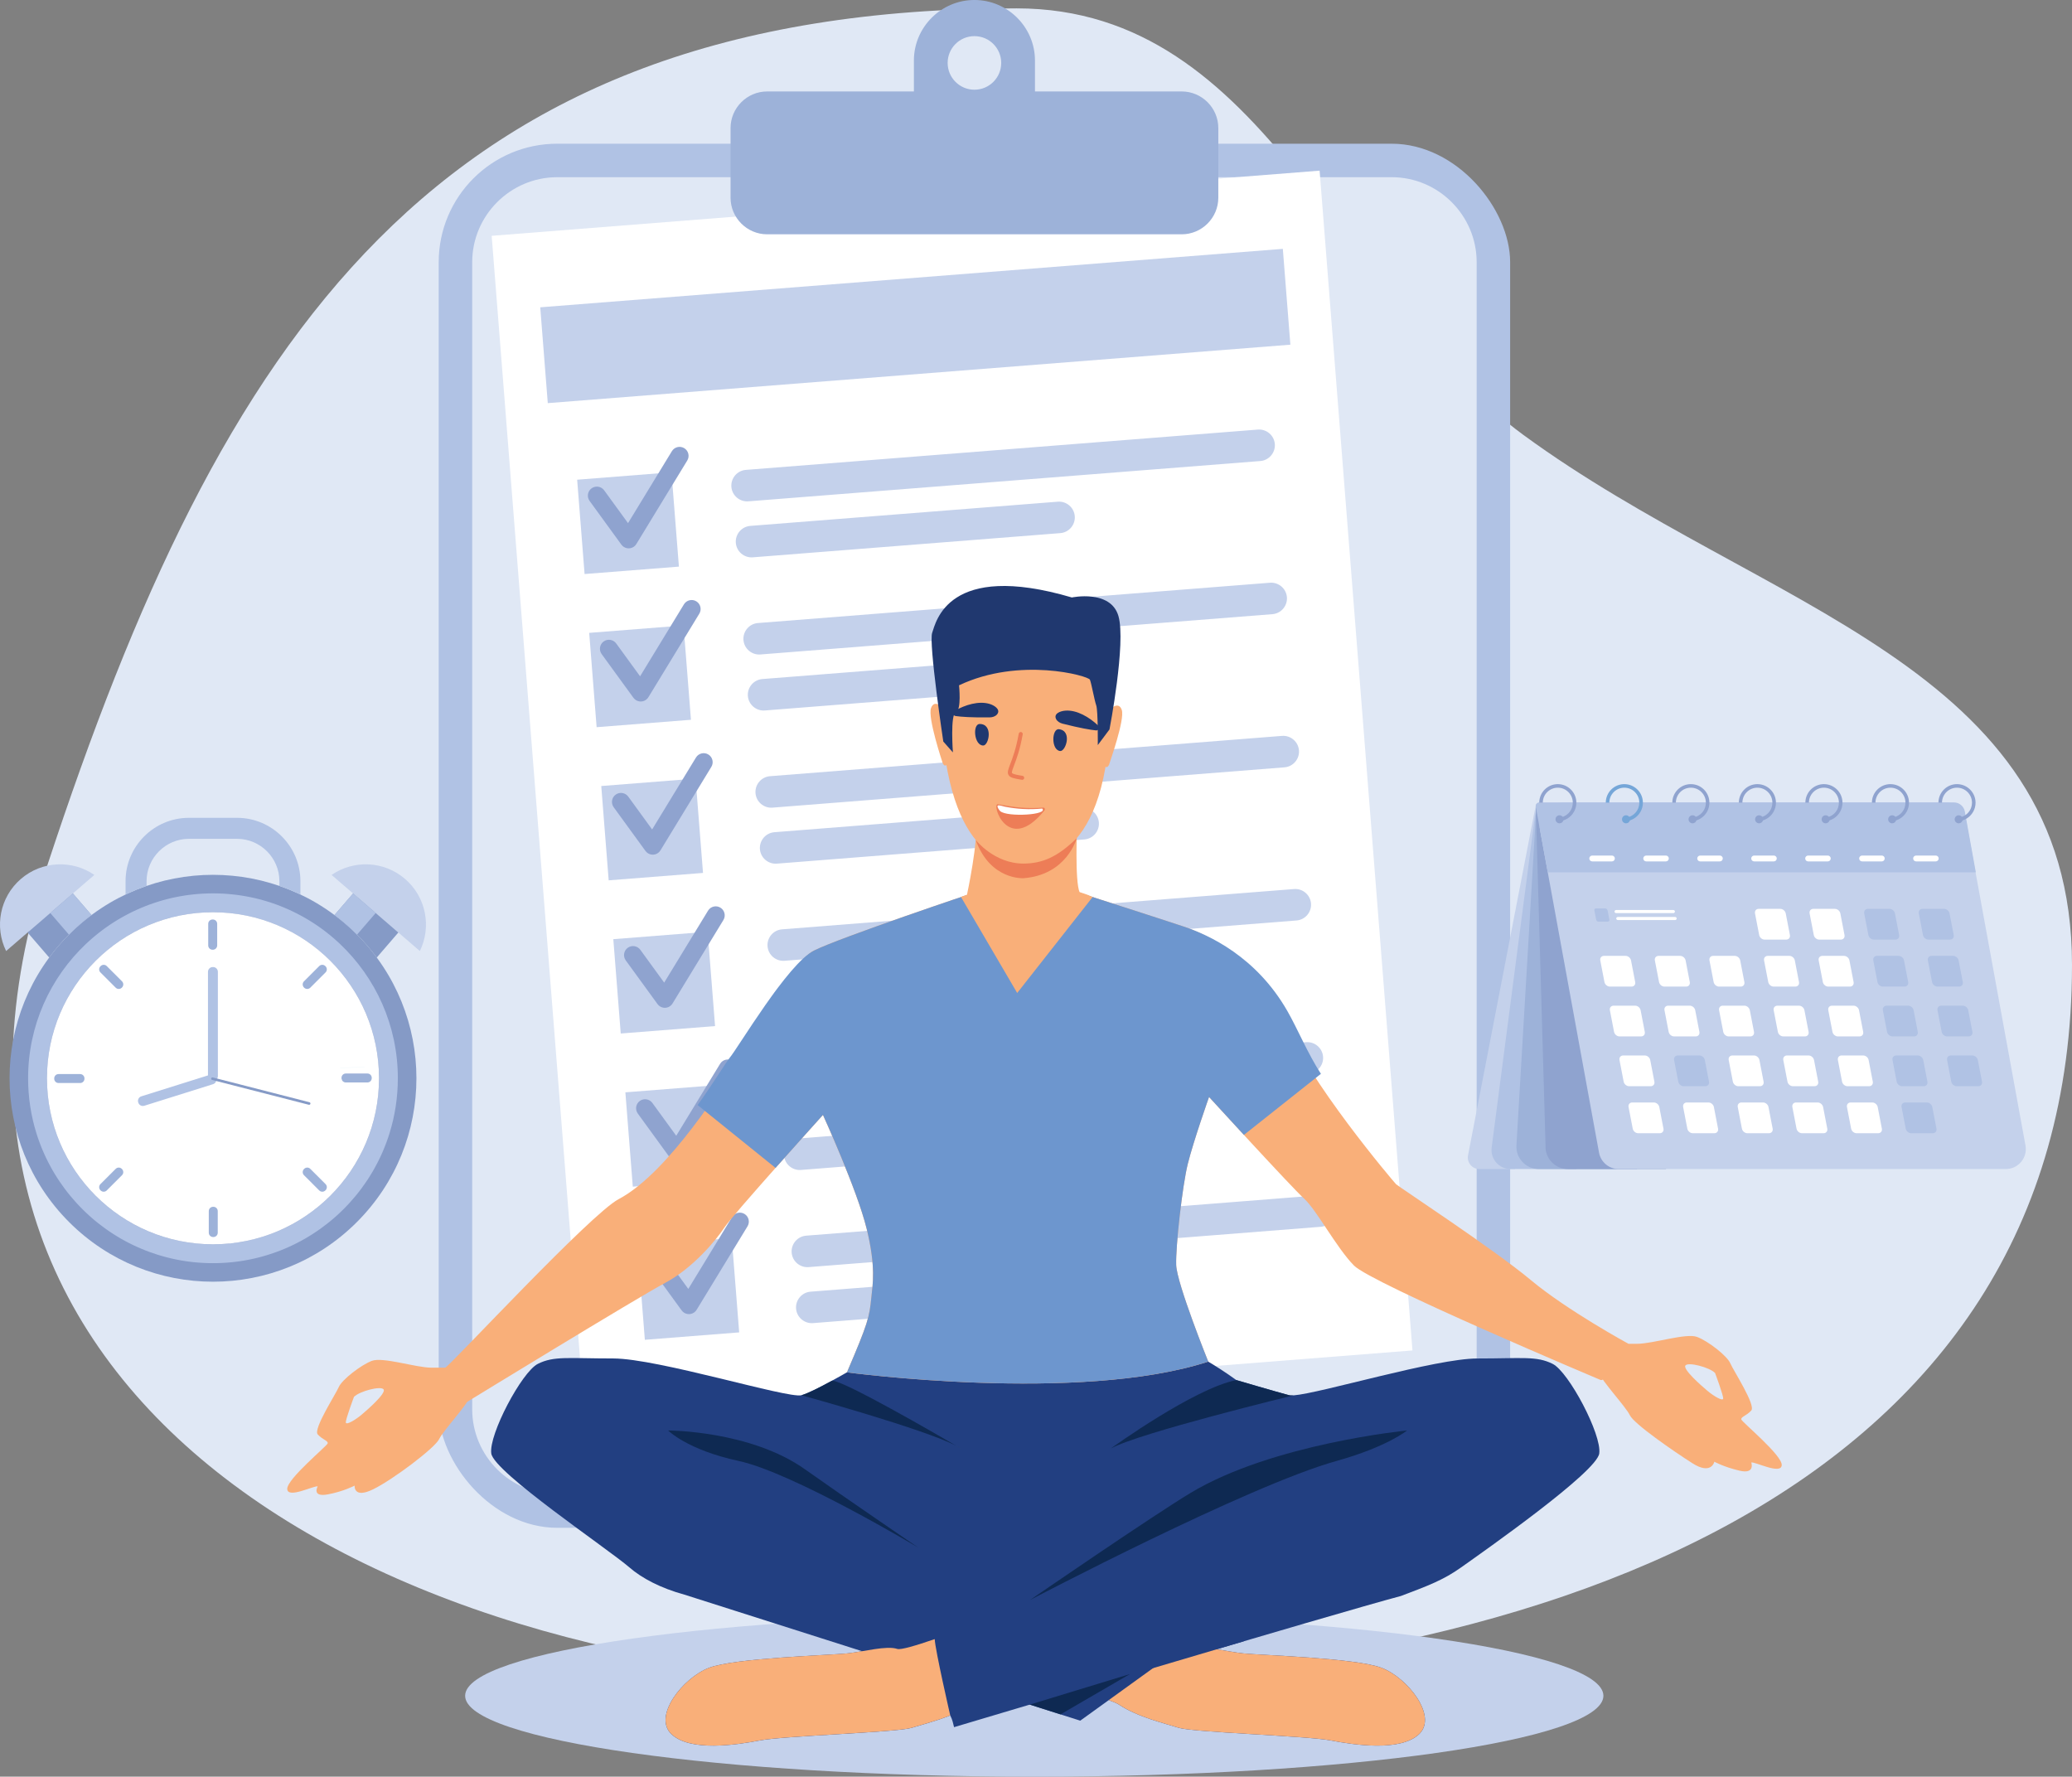 <?xml version="1.0" encoding="UTF-8"?><svg id="a" xmlns="http://www.w3.org/2000/svg" viewBox="0 0 1802.83 1545.84"><rect x="0" y="0" width="1802.83" height="1545.84" fill="#808080" stroke="none"/><path d="M884.54,7.28c218.27,0,283.46,255.94,441.03,371.2,208.56,152.55,477.26,199.2,477.26,461.01,0,459.62-465.39,626.14-972.55,626.14S-109.62,1210.71,41.38,752.31C192.4,293.91,377.38,7.28,884.54,7.28Z" style="fill:#e0e8f5; fill-rule:evenodd;"/><rect x="381.72" y="125.04" width="932.24" height="1204.24" rx="103.07" ry="103.07" style="fill:#b0c2e4;"/><path d="M484.79,154.17h726.11c40.66,0,73.93,33.27,73.93,73.93v998.1c0,40.66-33.27,73.94-73.93,73.94H484.79c-40.66,0-73.93-33.28-73.93-73.94V228.11c0-40.66,33.27-73.93,73.93-73.93Z" style="fill:#e0e8f5; fill-rule:evenodd;"/><rect x="467.09" y="175.23" width="722.6" height="1029.67" transform="translate(-51.59 67.13) rotate(-4.5)" style="fill:#fff;"/><rect x="472.34" y="241.82" width="648.12" height="83.63" transform="translate(-19.8 63.36) rotate(-4.5)" style="fill:#c4d1eb;"/><path d="M502.18,417.38l82.07-6.46,6.46,82.07-82.07,6.45-6.46-82.06h0Zm52.44,666.27l82.07-6.46,6.46,82.07-82.07,6.45-6.46-82.07h0Zm-10.49-133.25l82.07-6.46,6.46,82.07-82.07,6.46-6.46-82.07h0Zm-10.49-133.26l82.07-6.45,6.46,82.07-82.07,6.46-6.46-82.07h0Zm-10.49-133.25l82.07-6.46,6.46,82.07-82.07,6.45-6.46-82.06h0Zm-10.49-133.26l82.07-6.45,6.46,82.07-82.07,6.45-6.46-82.07Z" style="fill:#c4d1eb; fill-rule:evenodd;"/><path d="M648.96,408.83l445.51-35.07c7.52-.59,14.16,5.08,14.75,12.6h0c.58,7.53-5.08,14.17-12.6,14.76l-445.51,35.07c-7.52,.59-14.16-5.08-14.75-12.6h0c-.58-7.53,5.08-14.17,12.6-14.76h0Zm52.45,666.28l445.51-35.07c7.53-.59,14.16,5.08,14.75,12.6h0c.59,7.53-5.08,14.17-12.6,14.76l-445.51,35.07c-7.53,.59-14.16-5.08-14.75-12.6h0c-.59-7.52,5.08-14.16,12.6-14.75h0Zm3.84,48.73c-7.53,.59-13.19,7.23-12.6,14.75h0c.59,7.52,7.23,13.19,14.75,12.6l267.57-21.06c7.53-.58,13.19-7.22,12.61-14.75h0c-.59-7.53-7.24-13.2-14.75-12.6l-267.58,21.06h0Zm-14.32-181.99l445.51-35.07c7.52-.59,14.16,5.08,14.75,12.6h0c.6,7.53-5.07,14.16-12.6,14.75l-445.51,35.07c-7.53,.59-14.16-5.08-14.75-12.6h0c-.59-7.53,5.08-14.16,12.6-14.76h0Zm3.83,48.73c-7.52,.59-13.19,7.23-12.6,14.75h0c.59,7.53,7.23,13.2,14.75,12.6l267.57-21.06c7.53-.6,13.19-7.23,12.6-14.76h0c-.59-7.52-7.23-13.19-14.75-12.6l-267.58,21.06h0Zm-14.32-181.99l445.51-35.07c7.53-.59,14.17,5.08,14.75,12.6h0c.6,7.53-5.08,14.17-12.6,14.75l-445.51,35.07c-7.53,.59-14.17-5.08-14.75-12.6h0c-.6-7.53,5.07-14.16,12.6-14.75h0Zm3.84,48.73c-7.52,.6-13.19,7.24-12.6,14.75h0c.58,7.53,7.23,13.2,14.75,12.6l267.57-21.06c7.52-.6,13.19-7.23,12.6-14.75h0c-.59-7.53-7.23-13.19-14.76-12.6l-267.58,21.06h0Zm-14.32-181.98l445.51-35.07c7.53-.59,14.16,5.08,14.75,12.6h0c.6,7.53-5.08,14.17-12.6,14.76l-445.51,35.07c-7.52,.59-14.16-5.08-14.75-12.6h0c-.59-7.53,5.08-14.16,12.6-14.76h0Zm3.84,48.73c-7.52,.59-13.19,7.23-12.6,14.75h0c.59,7.53,7.23,13.19,14.75,12.6l267.58-21.06c7.52-.59,13.19-7.23,12.6-14.75h0c-.59-7.53-7.23-13.19-14.75-12.6l-267.57,21.06h0Zm-14.32-181.99l445.51-35.07c7.52-.58,14.16,5.08,14.75,12.6h0c.59,7.53-5.08,14.17-12.6,14.75l-445.51,35.07c-7.52,.59-14.16-5.08-14.75-12.6h0c-.59-7.53,5.08-14.16,12.6-14.75h0Zm3.84,48.73c-7.53,.6-13.19,7.23-12.6,14.75h0c.59,7.53,7.23,13.19,14.75,12.6l267.58-21.06c7.52-.6,13.19-7.23,12.6-14.75h0c-.59-7.53-7.23-13.2-14.75-12.6l-267.57,21.06h0Zm-10.49-133.25c-7.53,.59-13.19,7.23-12.6,14.75h0c.59,7.53,7.23,13.19,14.75,12.6l267.58-21.06c7.53-.59,13.19-7.23,12.6-14.75h0c-.6-7.53-7.24-13.19-14.75-12.6l-267.58,21.06Z" style="fill:#c4d1eb; fill-rule:evenodd;"/><path d="M667.48,79.57h127.69v-26.91c0-28.97,23.7-52.67,52.67-52.67h0c28.97,0,52.67,23.7,52.67,52.67v26.91h127.7c17.5,0,31.83,14.32,31.83,31.83v60.63c0,17.5-14.32,31.83-31.83,31.83h-360.73c-17.5,0-31.83-14.32-31.83-31.83v-60.63c0-17.51,14.32-31.83,31.83-31.83h0Zm180.36-48.13c-12.87,0-23.3,10.44-23.3,23.31s10.43,23.31,23.3,23.31,23.31-10.43,23.31-23.31-10.44-23.31-23.31-23.31Z" style="fill:#9db2d9; fill-rule:evenodd;"/><path d="M512.99,435.81c-2.54-3.5-1.75-8.4,1.75-10.94,3.5-2.53,8.4-1.75,10.94,1.75l20.76,28.55,38.17-62.62c2.25-3.68,7.07-4.85,10.76-2.6,3.69,2.25,4.86,7.06,2.6,10.75l-44.1,72.34c-.54,.99-1.3,1.88-2.27,2.58-3.5,2.53-8.4,1.75-10.95-1.75l-27.67-38.06h0Zm10.49,133.26c-2.54-3.5-1.75-8.4,1.75-10.94,3.5-2.54,8.4-1.75,10.94,1.75l20.76,28.55,38.17-62.63c2.25-3.68,7.07-4.85,10.76-2.6,3.69,2.24,4.86,7.06,2.6,10.75l-44.09,72.34c-.54,.99-1.3,1.88-2.28,2.58-3.5,2.54-8.4,1.75-10.94-1.75l-27.68-38.05h0Zm41.95,533.03c-2.53-3.5-1.75-8.4,1.75-10.94,3.5-2.54,8.4-1.75,10.94,1.74l20.76,28.55,38.17-62.63c2.25-3.68,7.07-4.85,10.76-2.6,3.68,2.25,4.85,7.06,2.6,10.76l-44.09,72.33c-.54,1-1.3,1.88-2.28,2.58-3.5,2.54-8.4,1.75-10.95-1.75l-27.67-38.05h0Zm-10.49-133.26c-2.53-3.5-1.75-8.4,1.75-10.94,3.5-2.54,8.4-1.75,10.94,1.74l20.76,28.55,38.17-62.62c2.25-3.69,7.07-4.85,10.76-2.6,3.68,2.25,4.85,7.07,2.6,10.76l-44.1,72.33c-.54,1-1.3,1.88-2.27,2.58-3.5,2.54-8.4,1.75-10.95-1.75l-27.67-38.05h0Zm-10.49-133.26c-2.54-3.5-1.75-8.4,1.75-10.94,3.5-2.54,8.4-1.75,10.94,1.74l20.76,28.56,38.17-62.62c2.24-3.69,7.07-4.85,10.76-2.6,3.68,2.25,4.85,7.07,2.6,10.76l-44.09,72.33c-.54,1-1.3,1.88-2.27,2.58-3.5,2.53-8.4,1.75-10.95-1.75l-27.67-38.05h0Zm-10.49-133.26c-2.54-3.5-1.75-8.4,1.74-10.94,3.51-2.54,8.4-1.75,10.95,1.74l20.76,28.56,38.17-62.62c2.25-3.68,7.07-4.85,10.76-2.6,3.68,2.25,4.85,7.07,2.6,10.76l-44.09,72.34c-.54,.99-1.3,1.87-2.28,2.58-3.5,2.54-8.4,1.75-10.94-1.75l-27.67-38.05Z" style="fill:#8fa3cf; fill-rule:evenodd;"/><circle cx="185.32" cy="938.16" r="177.01" transform="translate(-609.1 405.82) rotate(-45)" style="fill:#859ac6;"/><path d="M181.51,1098.99c-.4-.01-.81-.03-1.21-.04-.88-.03-1.75-.06-2.63-.1-.45-.02-.89-.05-1.34-.07-.85-.05-1.71-.1-2.56-.16-.42-.03-.84-.06-1.26-.09-1.01-.08-2.02-.17-3.02-.27-.24-.02-.49-.04-.73-.06-1.24-.13-2.48-.27-3.7-.43-.33-.04-.67-.08-1-.13-.91-.12-1.81-.24-2.71-.38-.42-.06-.85-.13-1.27-.2-.83-.13-1.66-.26-2.48-.41-.42-.07-.84-.15-1.25-.22-.91-.17-1.81-.34-2.71-.52-.31-.06-.62-.12-.93-.18-1.21-.25-2.42-.51-3.61-.79-.2-.05-.4-.1-.61-.15-1-.24-1.99-.47-2.98-.73-.37-.09-.74-.19-1.11-.29-.84-.22-1.67-.45-2.5-.68-.38-.11-.77-.22-1.15-.33-.86-.25-1.73-.51-2.58-.77-.31-.1-.63-.19-.95-.29-2.34-.73-4.65-1.51-6.95-2.35-.31-.11-.61-.23-.92-.35-.84-.31-1.68-.63-2.51-.95-.36-.14-.72-.29-1.07-.42-.81-.33-1.63-.66-2.44-1-.32-.13-.64-.26-.95-.4-1-.42-2-.86-2.99-1.31l-.32-.14c-1.13-.51-2.24-1.03-3.36-1.56l-.63-.31c-.88-.43-1.75-.86-2.63-1.3-.3-.16-.61-.31-.91-.47-.8-.41-1.6-.83-2.39-1.26-.29-.16-.58-.31-.87-.47-.87-.47-1.74-.96-2.61-1.46-.18-.11-.36-.21-.54-.31-1.08-.63-2.15-1.26-3.22-1.9l-.07-.05c-1-.61-2-1.23-2.98-1.86-.24-.15-.48-.31-.72-.47-.78-.51-1.56-1.02-2.33-1.54l-.81-.54c-.79-.54-1.58-1.08-2.36-1.64-.2-.15-.41-.29-.62-.43-1.98-1.42-3.94-2.88-5.86-4.39-.19-.15-.38-.3-.57-.45-.75-.6-1.5-1.2-2.25-1.81-.25-.2-.49-.41-.74-.61-.72-.6-1.43-1.2-2.14-1.8-.21-.19-.42-.37-.63-.56-.89-.77-1.77-1.54-2.63-2.33l-.04-.04c-.93-.85-1.85-1.71-2.76-2.57-.1-.09-.19-.19-.29-.28-.77-.73-1.52-1.48-2.28-2.23-.2-.21-.41-.42-.61-.62-.67-.67-1.32-1.34-1.98-2.02-.2-.22-.4-.42-.6-.63-.72-.76-1.44-1.53-2.15-2.3l-.3-.33c-1.65-1.81-3.26-3.67-4.82-5.56-.17-.2-.33-.4-.5-.61-.61-.74-1.2-1.48-1.8-2.23-.19-.24-.38-.48-.57-.72-.59-.76-1.18-1.53-1.77-2.3-.14-.19-.29-.38-.43-.58-1.46-1.96-2.88-3.95-4.25-5.98-.13-.2-.26-.39-.39-.59-.54-.81-1.08-1.62-1.61-2.44-.17-.26-.35-.54-.52-.81-.5-.78-1-1.57-1.48-2.37-.15-.25-.31-.49-.47-.75-.58-.97-1.16-1.95-1.73-2.93l-.1-.17c-.62-1.08-1.23-2.17-1.82-3.27-.09-.17-.17-.33-.26-.5-.49-.89-.96-1.8-1.43-2.7-.15-.29-.3-.58-.45-.88-.4-.81-.81-1.62-1.2-2.42-.15-.31-.3-.61-.45-.91-.43-.91-.86-1.82-1.27-2.74-.09-.18-.17-.37-.26-.55-.52-1.13-1.01-2.28-1.5-3.43l-.09-.21c-.44-1.04-.86-2.09-1.28-3.15-.12-.31-.24-.61-.36-.92-.33-.84-.65-1.68-.96-2.53-.13-.34-.25-.68-.38-1.03-.31-.86-.61-1.73-.91-2.59-.1-.3-.2-.59-.31-.88-.4-1.18-.78-2.35-1.15-3.54h0c-4.69-15.1-7.22-31.15-7.22-47.79,0-46.09,19.39-87.65,50.45-116.99h0c.7-.66,1.39-1.3,2.1-1.94l.29-.26c.86-.77,1.72-1.54,2.59-2.29l.29-.26c.88-.77,1.78-1.52,2.68-2.27l.24-.19c.93-.77,1.87-1.53,2.82-2.27l.15-.12c.97-.77,1.96-1.52,2.95-2.26l.1-.08c1.02-.76,2.04-1.51,3.08-2.25l.07-.05c1.02-.72,2.04-1.43,3.08-2.13l.18-.12c.99-.68,1.99-1.33,3.01-1.98l.29-.18c.97-.63,1.96-1.25,2.97-1.85l.35-.21c.98-.6,1.96-1.18,2.97-1.75l.38-.22c.99-.56,1.99-1.12,2.99-1.67l.4-.22c1-.54,2.01-1.07,3.03-1.59l.4-.21c1.01-.52,2.03-1.02,3.06-1.53l.42-.2c1.04-.49,2.08-.98,3.13-1.46l.38-.17c1.06-.48,2.13-.95,3.22-1.41l.33-.15c1.1-.47,2.21-.91,3.31-1.35l.29-.12c1.15-.45,2.3-.89,3.46-1.32l.16-.06c1.21-.44,2.43-.87,3.66-1.28h.02c1.23-.42,2.47-.83,3.72-1.22l.13-.04c1.2-.38,2.42-.74,3.63-1.09l.22-.06c1.18-.34,2.37-.66,3.57-.97l.32-.08c1.17-.3,2.34-.58,3.51-.86l.4-.09c1.15-.26,2.31-.52,3.47-.76l.45-.08c1.15-.24,2.3-.46,3.47-.67l.45-.08c1.16-.21,2.33-.4,3.5-.58l.47-.08c1.16-.17,2.34-.34,3.52-.49l.48-.06c1.18-.15,2.37-.29,3.57-.41l.42-.04c1.21-.12,2.44-.23,3.66-.33l.37-.03c1.26-.1,2.51-.17,3.78-.24h.27c1.3-.08,2.61-.13,3.92-.16h.17c1.36-.04,2.73-.06,4.1-.06s2.74,.01,4.1,.05h.17c1.31,.04,2.62,.09,3.92,.15h.27c1.27,.08,2.52,.16,3.78,.26l.37,.03c1.23,.1,2.45,.2,3.66,.33l.42,.04c1.2,.12,2.39,.26,3.58,.41l.47,.06c1.18,.15,2.35,.31,3.52,.49l.47,.08c1.17,.18,2.34,.37,3.5,.58l.45,.08c1.17,.21,2.33,.43,3.47,.67l.45,.08c1.16,.24,2.32,.5,3.47,.76l.4,.09c1.17,.27,2.34,.56,3.51,.86l.32,.08c1.2,.31,2.39,.63,3.57,.97l.22,.06c1.22,.35,2.43,.71,3.63,1.09l.13,.04c1.25,.39,2.49,.79,3.72,1.2h.02c1.23,.42,2.44,.86,3.66,1.3l.16,.06c1.16,.42,2.32,.86,3.46,1.32l.29,.12c1.11,.44,2.21,.88,3.31,1.35l.33,.15c1.09,.46,2.16,.93,3.22,1.41l.37,.17c1.05,.48,2.1,.97,3.13,1.46l.42,.2c1.03,.5,2.05,1.01,3.07,1.53l.4,.21c1.02,.52,2.03,1.05,3.03,1.59l.4,.22c1,.55,2.01,1.11,2.99,1.67l.38,.22c1,.57,1.99,1.16,2.97,1.75l.36,.21c1,.61,1.98,1.22,2.97,1.85l.29,.18c1.01,.65,2.01,1.31,3.01,1.98l.18,.12c1.03,.7,2.05,1.41,3.07,2.13l.07,.05c1.04,.74,2.06,1.49,3.08,2.25l.1,.08c.99,.74,1.97,1.49,2.95,2.26l.15,.12c.95,.75,1.89,1.5,2.82,2.27l.24,.19c.9,.75,1.8,1.5,2.68,2.27l.29,.26c.87,.75,1.73,1.52,2.59,2.29l.29,.26c.7,.64,1.39,1.28,2.09,1.94h0c31.05,29.34,50.45,70.9,50.45,116.99,0,16.64-2.53,32.7-7.22,47.79h0c-.37,1.19-.75,2.37-1.15,3.54-.1,.29-.2,.58-.31,.88-.3,.86-.6,1.73-.91,2.59-.13,.35-.25,.69-.38,1.03-.31,.85-.63,1.69-.96,2.53-.12,.31-.24,.61-.36,.92-.42,1.06-.84,2.1-1.28,3.15l-.08,.21c-.49,1.15-.99,2.3-1.5,3.43-.08,.18-.17,.37-.26,.55-.41,.91-.84,1.82-1.27,2.74-.15,.3-.29,.61-.45,.91-.39,.81-.79,1.62-1.2,2.42-.15,.29-.3,.58-.45,.88-.47,.91-.94,1.81-1.43,2.7-.09,.17-.17,.33-.26,.5-.6,1.1-1.2,2.19-1.82,3.27l-.1,.17c-.57,.98-1.15,1.96-1.73,2.93-.15,.26-.31,.5-.46,.75-.49,.79-.98,1.59-1.48,2.37-.17,.27-.34,.54-.52,.81-.53,.82-1.06,1.64-1.61,2.44-.12,.19-.26,.39-.39,.59-1.37,2.03-2.79,4.02-4.25,5.98-.14,.19-.29,.38-.43,.58-.58,.77-1.18,1.55-1.77,2.3-.2,.24-.38,.49-.57,.72-.59,.75-1.19,1.49-1.8,2.23-.17,.21-.33,.41-.5,.61-1.56,1.89-3.17,3.75-4.82,5.56-.1,.11-.19,.22-.3,.33-.71,.77-1.43,1.55-2.15,2.3-.2,.22-.4,.42-.6,.63-.65,.68-1.31,1.35-1.98,2.02-.2,.2-.4,.41-.61,.62-.76,.75-1.52,1.5-2.28,2.23-.1,.09-.19,.19-.29,.28-.91,.86-1.83,1.72-2.76,2.57l-.04,.04c-.86,.79-1.74,1.57-2.63,2.33-.21,.19-.42,.37-.63,.56-.71,.61-1.43,1.2-2.14,1.8-.25,.2-.49,.41-.74,.61-.75,.61-1.5,1.21-2.26,1.81-.19,.15-.38,.31-.57,.45-1.91,1.5-3.87,2.97-5.86,4.39-.21,.14-.42,.29-.62,.43-.78,.56-1.57,1.1-2.36,1.64l-.81,.54c-.77,.52-1.55,1.03-2.33,1.54-.24,.15-.48,.31-.72,.47-.98,.63-1.98,1.25-2.98,1.86l-.07,.05c-1.07,.64-2.14,1.27-3.22,1.9-.18,.1-.36,.2-.54,.31-.86,.49-1.74,.98-2.61,1.46-.29,.16-.58,.31-.87,.47-.79,.43-1.59,.85-2.39,1.26-.3,.16-.6,.31-.91,.47-.87,.44-1.75,.87-2.62,1.3-.22,.1-.42,.21-.63,.31-1.11,.53-2.23,1.05-3.36,1.56l-.32,.14c-.99,.45-1.98,.88-2.98,1.31-.32,.14-.64,.27-.96,.4-.81,.33-1.62,.67-2.44,1-.35,.14-.71,.29-1.07,.42-.83,.32-1.66,.64-2.51,.95-.31,.12-.61,.24-.92,.35-2.3,.83-4.61,1.62-6.95,2.35-.32,.1-.63,.19-.95,.29-.86,.26-1.71,.52-2.58,.77-.38,.11-.76,.22-1.15,.33-.83,.23-1.66,.45-2.5,.68-.37,.1-.73,.2-1.11,.29-.99,.26-1.98,.5-2.98,.73-.2,.05-.4,.1-.61,.15-1.2,.28-2.4,.54-3.61,.79-.31,.06-.61,.12-.93,.18-.9,.18-1.8,.36-2.71,.52-.42,.07-.84,.15-1.25,.22-.82,.15-1.65,.28-2.48,.41-.42,.07-.85,.14-1.27,.2-.9,.13-1.8,.26-2.71,.38-.33,.05-.67,.09-1,.13-1.23,.16-2.46,.3-3.7,.43-.24,.02-.49,.04-.73,.06-1,.1-2.01,.19-3.02,.27-.42,.03-.84,.06-1.26,.09-.86,.06-1.71,.11-2.56,.16-.45,.02-.89,.05-1.34,.07-.88,.04-1.75,.07-2.63,.1-.4,.01-.81,.03-1.21,.04-1.27,.03-2.53,.04-3.81,.04s-2.54-.01-3.81-.04h0Zm134.23-223.02c-.12-.24-.23-.5-.36-.74-.92-1.9-1.88-3.77-2.88-5.63-.13-.24-.27-.49-.4-.74-.4-.72-.8-1.43-1.2-2.15-.13-.22-.25-.45-.38-.67-.52-.9-1.04-1.8-1.58-2.68-.1-.16-.19-.31-.29-.46-.45-.74-.91-1.48-1.38-2.21-.17-.26-.33-.52-.5-.78-.46-.71-.93-1.41-1.39-2.12-.12-.17-.23-.35-.35-.52-.57-.85-1.15-1.68-1.75-2.52-.15-.22-.32-.45-.48-.67-.46-.64-.92-1.27-1.39-1.91-.19-.25-.38-.5-.56-.75-.61-.81-1.23-1.62-1.87-2.42l-.17-.21c-.58-.74-1.16-1.46-1.76-2.19-.22-.26-.43-.53-.65-.79-.47-.56-.95-1.13-1.43-1.68-.2-.24-.41-.48-.61-.72-.65-.75-1.31-1.49-1.98-2.22-.19-.21-.38-.41-.57-.62-.51-.56-1.02-1.11-1.54-1.66-.25-.26-.5-.53-.76-.79-.53-.56-1.07-1.11-1.62-1.66-.18-.19-.36-.38-.54-.56-.7-.7-1.4-1.38-2.12-2.06-.24-.24-.49-.47-.75-.71-.52-.49-1.03-.96-1.55-1.44-.27-.24-.54-.49-.8-.73-.73-.66-1.47-1.32-2.21-1.96-.15-.13-.3-.26-.45-.38-.63-.54-1.27-1.08-1.9-1.61-.29-.24-.56-.47-.85-.7-.55-.45-1.11-.89-1.66-1.34-.26-.21-.52-.42-.78-.62-.77-.61-1.55-1.2-2.33-1.78-.26-.2-.53-.39-.79-.58-.58-.42-1.15-.84-1.72-1.25-.31-.22-.63-.45-.94-.67-.65-.45-1.29-.9-1.94-1.34-.19-.13-.39-.27-.59-.4-.82-.56-1.65-1.1-2.48-1.64-.3-.19-.59-.38-.89-.56-.6-.38-1.2-.75-1.8-1.13-.3-.19-.61-.38-.91-.56-.85-.52-1.71-1.02-2.57-1.53-.18-.1-.37-.2-.56-.31-.7-.4-1.42-.81-2.14-1.2-.33-.18-.65-.36-.99-.54-.65-.35-1.3-.7-1.96-1.04-.27-.14-.54-.28-.81-.42-.89-.45-1.78-.9-2.69-1.34-.28-.13-.56-.26-.84-.4-.68-.33-1.36-.64-2.04-.95-.32-.15-.64-.29-.96-.43-.79-.36-1.59-.7-2.39-1.04-.17-.08-.33-.15-.49-.22-.93-.4-1.87-.78-2.81-1.15-.32-.12-.64-.25-.96-.38-.7-.27-1.39-.54-2.09-.8-.31-.11-.62-.23-.93-.34-.96-.35-1.92-.69-2.88-1.02-.21-.07-.42-.14-.63-.21-.8-.26-1.59-.52-2.4-.78-.33-.11-.66-.2-1-.31-.77-.24-1.54-.47-2.31-.69-.26-.07-.51-.15-.76-.22-1-.28-2.01-.55-3.01-.81-.27-.07-.54-.13-.81-.2-.79-.2-1.57-.39-2.37-.58-.31-.08-.63-.15-.95-.22-.95-.22-1.89-.42-2.85-.62-.1-.02-.2-.04-.29-.06-1.04-.22-2.08-.41-3.12-.6-.32-.06-.63-.11-.95-.17-.8-.14-1.6-.27-2.41-.4-.29-.05-.58-.1-.88-.14-1.05-.16-2.11-.31-3.18-.45-.19-.03-.4-.05-.6-.08-.89-.1-1.79-.21-2.69-.31-.32-.03-.64-.06-.95-.1-.9-.08-1.8-.17-2.7-.24-.21-.01-.41-.04-.62-.05-1.09-.08-2.17-.15-3.27-.21-.29-.01-.57-.03-.86-.04-.85-.03-1.71-.07-2.56-.1-.31,0-.63-.01-.94-.02-1.11-.03-2.23-.04-3.35-.04s-2.23,.01-3.35,.04c-.31,0-.63,.01-.93,.02-.86,.03-1.71,.06-2.56,.1-.29,.01-.57,.03-.86,.04-1.09,.06-2.18,.12-3.27,.21-.21,.01-.41,.04-.62,.05-.9,.07-1.8,.15-2.7,.24-.31,.04-.63,.07-.95,.1-.9,.1-1.8,.2-2.69,.31-.2,.03-.4,.05-.6,.08-1.07,.13-2.12,.29-3.18,.45-.3,.04-.59,.09-.88,.14-.81,.13-1.61,.26-2.41,.4-.31,.06-.63,.11-.95,.17-1.04,.19-2.09,.38-3.13,.6l-.29,.06c-.95,.2-1.9,.4-2.85,.62-.32,.07-.64,.15-.95,.22-.79,.19-1.58,.38-2.37,.58-.27,.07-.54,.13-.81,.2-1.01,.26-2.01,.54-3.02,.81-.25,.08-.5,.15-.75,.22-.78,.22-1.55,.45-2.31,.69-.34,.1-.68,.2-1,.31-.81,.26-1.6,.51-2.4,.78-.21,.07-.42,.14-.63,.21-.97,.33-1.93,.67-2.89,1.02-.31,.11-.62,.23-.93,.34-.7,.26-1.39,.53-2.09,.8-.32,.13-.64,.25-.96,.38-.95,.37-1.88,.75-2.81,1.15-.17,.07-.33,.14-.49,.22-.81,.34-1.6,.68-2.4,1.04-.32,.14-.64,.29-.96,.43-.68,.31-1.36,.63-2.04,.95-.28,.13-.56,.26-.84,.4-.9,.44-1.8,.88-2.69,1.34-.27,.14-.54,.28-.81,.42-.65,.34-1.31,.69-1.96,1.04-.33,.17-.66,.35-.99,.54-.72,.39-1.43,.79-2.14,1.2-.19,.1-.38,.2-.56,.31-.86,.5-1.71,1.01-2.57,1.53-.31,.18-.61,.37-.91,.56-.61,.38-1.2,.75-1.8,1.13-.3,.19-.59,.38-.89,.56-.84,.54-1.66,1.08-2.48,1.64-.2,.13-.4,.27-.59,.4-.65,.45-1.3,.89-1.94,1.34-.32,.22-.63,.45-.94,.67-.58,.42-1.15,.84-1.72,1.25-.26,.19-.53,.39-.79,.58-.78,.59-1.55,1.18-2.33,1.78-.26,.2-.52,.41-.78,.62-.56,.45-1.11,.89-1.66,1.34-.29,.24-.56,.47-.85,.7-.63,.53-1.27,1.06-1.9,1.61-.15,.12-.31,.26-.45,.38-.75,.65-1.48,1.3-2.21,1.96-.27,.24-.54,.49-.81,.73-.52,.48-1.03,.95-1.55,1.44-.25,.24-.5,.47-.75,.71-.72,.68-1.42,1.37-2.12,2.06-.18,.18-.36,.37-.54,.56-.54,.55-1.09,1.1-1.62,1.66-.25,.26-.51,.53-.76,.79-.52,.55-1.03,1.1-1.54,1.66-.19,.21-.38,.41-.57,.62-.67,.73-1.32,1.48-1.98,2.22-.2,.24-.41,.48-.61,.72-.48,.56-.96,1.12-1.43,1.68-.22,.26-.44,.53-.65,.79-.59,.72-1.18,1.45-1.76,2.19l-.17,.21c-.63,.8-1.25,1.61-1.87,2.42-.18,.25-.37,.5-.56,.75-.47,.63-.93,1.27-1.39,1.91-.16,.22-.33,.45-.48,.67-.6,.84-1.18,1.67-1.75,2.52-.12,.17-.23,.35-.35,.52-.47,.7-.93,1.41-1.39,2.12-.17,.26-.33,.52-.5,.78-.47,.73-.93,1.46-1.38,2.21-.09,.15-.19,.3-.29,.46-.54,.88-1.07,1.78-1.58,2.68-.13,.22-.26,.45-.38,.67-.4,.72-.81,1.43-1.2,2.15-.13,.25-.27,.49-.4,.74-1,1.85-1.96,3.72-2.88,5.63-.12,.24-.24,.49-.35,.74-9,18.83-14.04,39.93-14.04,62.2,0,16.11,2.64,31.61,7.51,46.08,.1,.29,.19,.57,.3,.86,.26,.75,.52,1.5,.79,2.24,.12,.33,.24,.67,.36,1,.27,.73,.55,1.46,.83,2.19,.12,.29,.23,.59,.35,.89,.38,.97,.78,1.94,1.18,2.9l.03,.08v.02c.43,.98,.86,1.96,1.3,2.93,.14,.31,.28,.61,.42,.91,.31,.68,.63,1.35,.95,2.03,.16,.35,.33,.7,.5,1.04,.31,.65,.63,1.29,.96,1.94,.17,.32,.32,.64,.49,.96,.45,.86,.9,1.73,1.36,2.58l.17,.32c.49,.89,.98,1.78,1.49,2.66,.18,.33,.38,.66,.56,.98,.35,.61,.7,1.2,1.06,1.8,.21,.34,.42,.69,.63,1.02,.36,.6,.73,1.19,1.11,1.78,.2,.33,.4,.65,.61,.96,.49,.77,1,1.53,1.5,2.28l.4,.58c.53,.78,1.07,1.56,1.62,2.33,.22,.32,.45,.63,.68,.95,.4,.55,.79,1.1,1.2,1.64,.25,.33,.5,.67,.76,1.01,.4,.53,.81,1.06,1.21,1.58,.24,.32,.49,.64,.74,.95,.52,.65,1.04,1.31,1.57,1.96,.24,.29,.48,.58,.72,.88,.54,.65,1.09,1.3,1.64,1.94,.28,.32,.56,.64,.84,.96,.42,.47,.84,.95,1.26,1.42,.3,.33,.6,.66,.9,.98,.44,.48,.88,.95,1.32,1.42,.29,.31,.57,.61,.86,.91,.57,.6,1.15,1.19,1.73,1.78,.28,.27,.54,.54,.82,.81,.6,.59,1.2,1.18,1.8,1.76,.31,.3,.63,.6,.95,.9,.45,.42,.91,.85,1.36,1.27,.33,.31,.67,.62,1.01,.93,.47,.42,.94,.84,1.41,1.25,.32,.28,.64,.56,.96,.84,.62,.54,1.24,1.06,1.87,1.58,.31,.26,.63,.52,.94,.78,.65,.53,1.3,1.05,1.96,1.57,.33,.26,.67,.53,1,.79,.5,.39,1,.77,1.51,1.16,.36,.27,.72,.54,1.09,.81,.51,.38,1.02,.75,1.54,1.12,.34,.25,.68,.49,1.03,.74,.68,.48,1.36,.95,2.05,1.42,.32,.22,.64,.44,.96,.65,.71,.47,1.41,.94,2.12,1.4,.36,.22,.71,.45,1.07,.67,.55,.34,1.09,.68,1.64,1.02,.38,.23,.76,.46,1.14,.69,.56,.33,1.11,.67,1.68,1,.36,.21,.72,.42,1.07,.62,.75,.43,1.5,.85,2.26,1.27,.29,.16,.57,.31,.86,.47,.79,.42,1.57,.85,2.37,1.25,.36,.19,.72,.37,1.08,.54,.59,.31,1.18,.6,1.78,.89,.39,.2,.79,.38,1.18,.57,.61,.29,1.23,.58,1.84,.86,.36,.17,.71,.33,1.06,.49,.86,.39,1.73,.77,2.6,1.13l.57,.24c.89,.37,1.78,.74,2.68,1.09,.35,.14,.71,.28,1.06,.41,.66,.26,1.32,.51,1.98,.76,.39,.14,.77,.28,1.16,.42,.66,.24,1.32,.47,1.99,.7,.36,.12,.72,.25,1.09,.37,.92,.31,1.84,.61,2.76,.9l.52,.17c.95,.29,1.89,.57,2.84,.84,.36,.1,.72,.2,1.09,.3,.7,.2,1.41,.39,2.1,.57,.39,.1,.78,.2,1.17,.3,.72,.18,1.44,.36,2.17,.53,.35,.08,.69,.17,1.04,.24,1.02,.24,2.04,.46,3.07,.67l.12,.03h0s.09,.02,.09,.02c1.04,.21,2.08,.41,3.13,.6,.35,.06,.7,.13,1.06,.19,.75,.12,1.49,.25,2.24,.37,.4,.06,.79,.12,1.18,.18,.75,.11,1.51,.22,2.26,.31,.35,.05,.71,.1,1.06,.14,1.1,.14,2.21,.27,3.31,.38h0c1.11,.11,2.22,.21,3.34,.29,.35,.04,.7,.06,1.06,.08,.77,.06,1.55,.1,2.34,.15,.4,.02,.81,.04,1.21,.06,.78,.04,1.57,.07,2.35,.09,.35,0,.71,.02,1.07,.04,1.13,.03,2.27,.04,3.41,.04s2.28-.01,3.41-.04c.35-.01,.71-.02,1.07-.04,.79-.02,1.57-.05,2.35-.09,.4-.01,.8-.04,1.2-.06,.79-.05,1.57-.1,2.34-.15,.35-.02,.7-.04,1.06-.08,1.11-.08,2.23-.18,3.33-.29h0l115.65-205.92h0Zm-118.98,206.21c1.11-.08,2.23-.18,3.33-.29l-3.33,.29h0Zm6.65-.67c.35-.04,.7-.09,1.06-.14,.76-.1,1.51-.2,2.26-.31,.4-.06,.79-.12,1.18-.18,.75-.12,1.5-.24,2.24-.37,.36-.06,.7-.13,1.07-.19,1.04-.19,2.09-.39,3.13-.6h.08v-.02l.13-.03c1.03-.21,2.05-.43,3.07-.67,.35-.08,.7-.16,1.04-.24,.72-.17,1.45-.35,2.17-.53,.39-.1,.78-.19,1.17-.3,.7-.18,1.41-.38,2.1-.57,.36-.1,.72-.2,1.09-.3,.95-.27,1.89-.55,2.84-.84l.52-.17c.93-.29,1.85-.58,2.76-.9,.36-.12,.72-.24,1.09-.37,.67-.24,1.33-.47,1.99-.7,.39-.15,.77-.29,1.16-.42,.66-.25,1.32-.5,1.98-.76,.35-.13,.71-.27,1.06-.41,.9-.36,1.8-.72,2.68-1.09l.57-.24c.87-.37,1.73-.75,2.6-1.13,.35-.16,.7-.32,1.06-.49,.61-.28,1.23-.56,1.85-.86,.4-.19,.79-.38,1.18-.57,.6-.29,1.19-.58,1.79-.89,.35-.17,.72-.35,1.07-.54,.8-.4,1.59-.83,2.37-1.25,.29-.15,.58-.31,.87-.47,.75-.42,1.51-.84,2.26-1.27,.35-.2,.72-.41,1.07-.62,.56-.33,1.12-.66,1.68-1,.38-.23,.77-.46,1.14-.69,.55-.34,1.1-.68,1.64-1.02,.36-.23,.71-.45,1.07-.67,.71-.46,1.42-.93,2.12-1.4,.32-.22,.64-.44,.96-.65,.69-.47,1.37-.94,2.05-1.42,.35-.24,.69-.49,1.03-.74,.52-.37,1.03-.75,1.55-1.12,.36-.26,.72-.54,1.08-.81,.51-.38,1.01-.77,1.51-1.16,.33-.26,.67-.52,1.01-.79,.65-.51,1.3-1.04,1.95-1.57,.31-.26,.63-.52,.94-.78,.63-.52,1.25-1.04,1.87-1.58,.32-.27,.64-.56,.96-.84,.47-.42,.95-.83,1.41-1.25,.34-.31,.68-.61,1.02-.93,.45-.42,.91-.84,1.36-1.27,.32-.3,.64-.6,.95-.9,.61-.58,1.2-1.17,1.8-1.76,.28-.27,.55-.54,.82-.81,.58-.59,1.16-1.18,1.73-1.78,.29-.3,.57-.6,.86-.91,.44-.47,.88-.94,1.32-1.42,.3-.32,.6-.65,.9-.98,.42-.47,.84-.95,1.26-1.42,.29-.32,.56-.64,.84-.96,.56-.64,1.1-1.29,1.64-1.94,.24-.29,.48-.58,.72-.88,.53-.65,1.05-1.3,1.57-1.96,.25-.31,.49-.63,.74-.95,.4-.52,.81-1.05,1.21-1.58,.26-.34,.51-.68,.76-1.01,.4-.54,.8-1.09,1.2-1.64,.23-.31,.45-.63,.68-.95,.55-.77,1.09-1.54,1.62-2.33l.4-.58c.51-.75,1.01-1.51,1.5-2.28,.2-.31,.4-.63,.61-.96,.38-.58,.75-1.18,1.11-1.78,.21-.33,.42-.68,.63-1.02,.36-.6,.72-1.2,1.07-1.8,.19-.32,.38-.65,.56-.98,.51-.88,1-1.77,1.49-2.66l.17-.32c.46-.85,.91-1.71,1.36-2.58,.17-.32,.33-.64,.49-.96,.33-.65,.65-1.29,.96-1.94,.17-.35,.34-.7,.51-1.04,.32-.68,.63-1.35,.94-2.03,.14-.31,.29-.61,.42-.91,.44-.97,.87-1.95,1.29-2.93v-.02s.04-.08,.04-.08c.4-.96,.8-1.93,1.18-2.9,.12-.3,.23-.6,.35-.89,.29-.72,.56-1.46,.83-2.19,.13-.33,.24-.66,.36-1,.27-.74,.53-1.48,.79-2.24,.1-.29,.19-.57,.29-.86,4.87-14.48,7.51-29.97,7.51-46.08,0-22.27-5.04-43.37-14.04-62.2l-112.33,205.53h0Zm113.73-84.16c.44-.97,.87-1.95,1.29-2.93l-1.29,2.93Z" style="fill:#b0c2e4; fill-rule:evenodd;"/><circle cx="185.32" cy="938.16" r="144.46" style="fill:#fff;"/><path d="M185.22,826.33h-.29c-2.08,0-3.76-1.68-3.76-3.75v-18.8c0-2.08,1.68-3.76,3.76-3.76h.29c2.07,0,3.75,1.69,3.75,3.76v18.8c0,2.08-1.68,3.75-3.75,3.75Z" style="fill:#9db2d9; fill-rule:evenodd;"/><path d="M73.49,938.26v.29c0,2.08-1.68,3.75-3.75,3.75h-18.81c-2.08,0-3.75-1.68-3.75-3.75v-.29c0-2.08,1.68-3.75,3.75-3.75h18.81c2.08,0,3.75,1.68,3.75,3.75h0Zm249.96-.49v.29c0,2.08-1.68,3.76-3.75,3.76h-18.81c-2.07,0-3.75-1.68-3.75-3.76v-.29c0-2.08,1.68-3.75,3.75-3.75h18.81c2.07,0,3.75,1.68,3.75,3.75Z" style="fill:#9db2d9; fill-rule:evenodd;"/><path d="M106.17,859.15l-.19,.21c-1.47,1.46-3.85,1.46-5.31,0l-13.3-13.3c-1.46-1.46-1.46-3.84,0-5.31l.2-.21c1.47-1.46,3.85-1.46,5.31,0l13.3,13.3c1.46,1.47,1.46,3.84,0,5.31h0Zm177.1,176.42l-.19,.2c-1.47,1.46-3.84,1.47-5.31,0l-13.3-13.29c-1.46-1.47-1.46-3.85,0-5.31l.2-.2c1.47-1.47,3.85-1.47,5.31,0l13.3,13.29c1.47,1.47,1.46,3.84,0,5.31Z" style="fill:#9db2d9; fill-rule:evenodd;"/><path d="M264.46,859.15l.2,.21c1.47,1.46,3.85,1.46,5.31,0l13.3-13.3c1.46-1.46,1.47-3.84,0-5.31l-.2-.21c-1.47-1.46-3.84-1.46-5.31,0l-13.3,13.3c-1.46,1.47-1.46,3.84,0,5.31h0Zm-177.1,176.42l.2,.2c1.47,1.46,3.84,1.47,5.31,0l13.3-13.29c1.46-1.47,1.46-3.85,0-5.31l-.19-.2c-1.47-1.47-3.85-1.47-5.31,0l-13.3,13.29c-1.46,1.47-1.46,3.84,0,5.31Z" style="fill:#9db2d9; fill-rule:evenodd;"/><path d="M185.71,1076.3h-.29c-2.07,0-3.76-1.68-3.76-3.75v-18.81c0-2.08,1.68-3.75,3.76-3.75h.29c2.07,0,3.75,1.68,3.75,3.75v18.81c0,2.08-1.68,3.75-3.75,3.75Z" style="fill:#9db2d9; fill-rule:evenodd;"/><path d="M185.42,940.39h-.32c-2.28,0-4.14-1.85-4.14-4.14v-90.71c0-2.29,1.86-4.14,4.14-4.14h.32c2.29,0,4.15,1.85,4.15,4.14v90.71c0,2.29-1.86,4.14-4.15,4.14Z" style="fill:#b0c2e4; fill-rule:evenodd;"/><path d="M188,937.8l.1,.31c.68,2.19-.53,4.51-2.72,5.19l-59.85,18.79c-2.18,.68-4.51-.53-5.19-2.71l-.09-.3c-.69-2.19,.53-4.51,2.71-5.2l59.85-18.79c2.19-.69,4.51,.53,5.19,2.71Z" style="fill:#b0c2e4; fill-rule:evenodd;"/><path d="M269.27,959.02l-84.14-21.58c-.61-.16-1.23,.21-1.38,.81-.15,.61,.21,1.23,.81,1.38l84.14,21.58c.61,.16,1.23-.21,1.38-.81,.16-.61-.21-1.23-.81-1.38Z" style="fill:#859ac6; fill-rule:evenodd;"/><path d="M297.48,939.63c-.49-.04-.93-.08-1.29-.11-.31-.03-.54-.3-.52-.61,0-.04,0-.08,.02-.12,.16,.09,.35,.15,.54,.17,.29,.03,.64,.06,1.03,.09,.06,.2,.12,.4,.21,.58Z" style="fill:#f6fbfd; fill-rule:evenodd;"/><path d="M295.81,929.66s-.01-.08-.01-.12c-.01-.31,.23-.58,.54-.59,3.26-.14,12.24-.53,20.86-.98l.1,.56c-8.64,.45-17.66,.85-20.93,.99-.2,0-.39,.06-.56,.14Z" style="fill:#f6fbfd; fill-rule:evenodd;"/><path d="M352.45,764.73c18.44,15.9,23.1,41.84,12.87,62.73l-76.81-66.22c19.16-13.2,45.5-12.4,63.94,3.5Z" style="fill:#c4d1eb; fill-rule:evenodd;"/><path d="M307.22,777.37l39.39,33.97-18.8,21.79c-10.38-14.06-22.78-26.53-36.79-36.97l16.2-18.79Z" style="fill:#859ac6; fill-rule:evenodd;"/><path d="M307.22,777.37l19.69,16.98-16.24,18.83c-6.12-6.14-12.69-11.83-19.66-17.03l16.2-18.79Z" style="fill:#b0c2e4; fill-rule:evenodd;"/><path d="M18.18,764.73c-18.44,15.9-23.1,41.84-12.86,62.73l76.79-66.22c-19.15-13.2-45.5-12.4-63.93,3.5Z" style="fill:#c4d1eb; fill-rule:evenodd;"/><path d="M63.41,777.37l-39.39,33.97,18.8,21.79c10.38-14.06,22.78-26.53,36.79-36.97l-16.2-18.79Z" style="fill:#859ac6; fill-rule:evenodd;"/><path d="M63.41,777.37l-19.69,16.98,16.24,18.83c6.12-6.14,12.69-11.83,19.66-17.03l-16.2-18.79Z" style="fill:#b0c2e4; fill-rule:evenodd;"/><path d="M164.35,711.56h41.93c15.17,0,28.95,6.2,38.92,16.17,9.98,9.98,16.18,23.77,16.18,38.93v11.62c-5.92-2.82-12.02-5.32-18.28-7.48v-4.14c0-10.12-4.15-19.32-10.82-26-6.68-6.68-15.88-10.82-26-10.82h-41.93c-10.11,0-19.32,4.14-25.99,10.82-6.68,6.68-10.83,15.88-10.83,26v4.14c-6.26,2.17-12.37,4.67-18.28,7.48v-11.62c0-15.16,6.2-28.95,16.18-38.93,9.98-9.98,23.76-16.17,38.92-16.17Z" style="fill:#b0c2e4; fill-rule:evenodd;"/><path d="M899.91,1545.84c272.74,0,495.2-31.62,495.2-70.4s-222.45-70.4-495.2-70.4-495.2,31.63-495.2,70.4,222.45,70.4,495.2,70.4Z" style="fill:#c4d1eb; fill-rule:evenodd;"/><path d="M1499.32,1216.94c-.46,2.28-8-2.05-13.71-6.85-5.72-4.8-21.26-18.51-19.2-21.94,2.06-3.43,20.8,1.37,25.83,6.4,0,0,7.53,20.11,7.08,22.39h0Zm15.77,18.05c-.46-2.28,4.57-3.2,8.68-7.76,4.12-4.58-15.54-34.75-18.29-41.14-2.74-6.41-19.2-19.2-28.79-22.85-9.59-3.66-38.39,5.94-52.1,5.94h-11.89s-22.85,19.31-20.96,25.87c1.89,6.56,22.78,28.75,26.38,36.29,3.6,7.54,38.07,31.38,54.53,41.83,16.45,10.46,19-1.39,19-1.39,0,0,7.67,4.37,21.69,7.75,14.16,3.42,10.42-7.06,10.42-7.06,3.2-.91,26.05,10.97,26.51,2.28,.46-8.68-34.73-37.48-35.19-39.77Z" style="fill:#f9af79; fill-rule:evenodd;"/><path d="M307.98,1215.34c5.03-5.03,23.76-9.83,25.83-6.4,2.05,3.43-13.49,17.14-19.2,21.94-5.71,4.8-13.25,9.14-13.7,6.86-.46-2.29,7.08-22.4,7.08-22.4h0Zm-58.05,80.21c.46,8.68,23.31-3.2,26.52-2.28,0,0-5.57,9.56,8.76,6.94,13.58-2.49,23.35-7.62,23.35-7.62,0,0-1.21,11.72,16.24,3.14,17.49-8.61,53.69-36.04,57.28-43.59,3.61-7.54,24.5-29.73,26.39-36.29,1.89-6.55-20.95-25.87-20.95-25.87h-11.89c-13.72,0-42.51-9.59-52.11-5.94-9.59,3.66-26.05,16.45-28.79,22.85-2.74,6.4-22.4,36.56-18.28,41.13,4.11,4.57,9.14,5.49,8.68,7.77-.47,2.29-35.66,31.08-35.2,39.77Z" style="fill:#f9af79; fill-rule:evenodd;"/><path d="M1391.5,1264.63c-2.33,16.38-100.74,85.3-120.12,99.07-15.55,11.05-29.07,16.11-52.59,24.96h-.01c-53.42,14.04-388.65,114.08-388.65,114.08-.88-3.41-1.36-6.37-3.33-10.19-12.51,4.99-25.39,8.22-33.58,10.78-12.48,3.9-111.54,7.02-131.82,10.92-20.28,3.9-60.84,10.14-77.22-5.46-16.38-15.6,10.14-49.15,32.76-57.72,22.62-8.58,105.3-10.92,120.12-12.49,14.82-1.56,34.32-7.02,43.69-3.9,2.95,.99,16.03-2.85,32.53-8.55-.4-6.08-.5-9.91-.5-9.91l88.01-25.37-16.3-155.85s38.29-144.3,191.29-34.22c0,0,34.14,10.04,45.84,13.16,.82,.22,2.14,.25,3.91,.11,23.34-1.75,123.63-32.09,159.89-32.09,38.99,0,51.47-2.34,65.52,4.68,14.04,7.02,42.9,61.62,40.55,78Z" style="fill:#223f81; fill-rule:evenodd;"/><path d="M1234.77,1508.78c-16.38,15.6-56.95,9.36-77.23,5.46-20.28-3.9-119.35-7.02-131.82-10.92-12.48-3.91-35.88-9.36-52.26-20.28-1.32-.88-4.32-2.19-8.75-3.84,0,0,0,0,0,.02l-24.78,17.87-344.43-109.65c-20.63-5.65-37.01-14.26-47.92-23.74-17.94-15.6-117.78-82.69-120.12-99.07-2.34-16.38,26.52-70.98,40.56-78,14.04-7.02,26.52-4.68,65.52-4.68s152.1,35.1,163.8,31.98c5.33-1.42,16.34-7.03,26.77-12.73,12.51-6.83,24.19-13.79,24.19-13.79,167.53-74.78,186.18,47.58,186.18,47.58l-9.92,151.07s13.95,6.93,32.11,15.56l83.03,23.46-10.87,7.85c4.69,1.51,8.02,2.21,9.37,1.75,9.37-3.12,28.87,2.34,43.69,3.9,14.82,1.57,97.5,3.91,120.13,12.49,22.62,8.58,49.14,42.12,32.76,57.72Z" style="fill:#223f81; fill-rule:evenodd;"/><path d="M799.25,1346.69s-108.94-65.29-156.53-75.56c-44.96-9.7-61.36-26.52-61.36-26.52,0,0,71.5,0,119.08,33.81,32.31,22.95,98.8,68.28,98.8,68.28Z" style="fill:#0e2952; fill-rule:evenodd;"/><path d="M896.03,1392.21s189.48-99.49,266.86-121.08c44.31-12.36,61.36-26.52,61.36-26.52,0,0-117.15,11.44-188.38,54.35-33.96,20.44-139.83,93.26-139.83,93.26Z" style="fill:#0e2952; fill-rule:evenodd;"/><path d="M1234.77,1508.78c-16.38,15.6-56.95,9.36-77.23,5.46-20.28-3.9-119.35-7.02-131.82-10.92-12.48-3.91-35.88-9.36-52.26-20.28-1.32-.88-4.32-2.19-8.75-3.84l64.12-46.27c4.69,1.51,8.02,2.21,9.37,1.75,9.37-3.12,28.87,2.34,43.69,3.9,14.82,1.57,97.5,3.91,120.13,12.49,22.62,8.58,49.14,42.12,32.76,57.72Z" style="fill:#f9af79; fill-rule:evenodd;"/><path d="M826.8,1492.54c-12.51,4.99-25.39,8.22-33.58,10.78-12.48,3.9-111.54,7.02-131.82,10.92-20.28,3.9-60.84,10.14-77.22-5.46-16.38-15.6,10.14-49.15,32.76-57.72,22.62-8.58,105.3-10.92,120.12-12.49,14.82-1.56,34.32-7.02,43.69-3.9,2.95,.99,16.03-2.85,32.53-8.55,.5,9.9,13.52,66.42,13.52,66.42Z" style="fill:#f9af79; fill-rule:evenodd;"/><path d="M896.03,1483.11l186.28-55.12-36.83-11.25s-148.87,53.96-149.45,66.37Z" style="fill:#223f81; fill-rule:evenodd;"/><polygon points="896.03 1483.11 983.2 1456.52 922.76 1491.62 896.03 1483.11" style="fill:#0e2952; fill-rule:evenodd;"/><path d="M724.09,1201.2c11.56,.81,89.61,46.03,108.14,56.84-28.15-14.71-134.91-44.1-134.91-44.1,5.33-1.42,16.34-7.03,26.77-12.73Z" style="fill:#0e2952; fill-rule:evenodd;"/><path d="M836.16,1260.33c-.17-.1-1.57-.92-3.93-2.3,1.56,.81,2.88,1.58,3.93,2.3Z" style="fill:#494848; fill-rule:evenodd;"/><path d="M1125.54,1214.05s-134.48,32.62-159.09,46.28c1.11-.81,72.71-52.49,109.33-59.56,0,0,34.14,10.04,45.84,13.16,.82,.22,2.14,.25,3.91,.11h0Z" style="fill:#0e2952; fill-rule:evenodd;"/><path d="M1051.28,1184.69s-27.39-68-27.91-84.12c-.52-16.12,5.38-69.02,10.12-87.98,5.1-20.37,18.48-58.15,18.48-58.15,0,0,71.76,78.53,82.68,88.4,10.92,9.88,28.08,42.64,43.42,58.25,15.34,15.6,213.99,99.32,213.99,99.32,5.72,4.16,24.83-31.23,24.83-31.23,0,0-53.43-29.09-85.15-55.61-31.72-26.52-114.92-81.12-117.01-83.2-2.08-2.08-78-91.53-97.24-142.48-19.25-50.96-65.52-74.36-87.36-81.65-21.84-7.28-91.52-29.63-91.52-29.63h-91.01s-116.48,39-139.36,50.44c-22.88,11.44-61.36,93.08-69.16,102.44-7.79,9.36-56.03,90.23-100.88,113.89-24.11,12.72-142.38,140.37-150.69,146.61-8.33,6.25,18.99,29.7,18.99,29.7,0,0,147.82-90.5,172.26-103.5,24.44-13.01,44.72-37.71,51.48-48.11,6.75-10.4,85.8-98.02,85.8-98.02,0,0,29.64,65,37.96,98.8,8.32,33.81,5.28,48.76,4.16,59.81-1.77,17.57-2.79,22.32-21.27,65.38,0,0,202.48,27.16,314.38-9.34Z" style="fill:#f9af79; fill-rule:evenodd;"/><path d="M1149.3,934.32l-66.98,53.14h0c-16.46-17.85-30.33-33.02-30.33-33.02,0,0-13.38,37.78-18.48,58.15-4.74,18.96-10.64,71.86-10.12,87.97,.51,16.13,27.91,84.13,27.91,84.13-111.9,36.51-314.39,9.35-314.39,9.35,18.48-43.07,19.5-47.82,21.27-65.38,1.11-11.05,4.16-26.01-4.16-59.81-8.31-33.81-37.96-98.81-37.96-98.81,0,0-20.35,22.56-41.27,46.13l-67.79-54.68c12.85-17.9,24.79-37.41,27.85-41.1,7.79-9.35,50.54-81.91,73.41-93.35,22.89-11.44,139.37-50.44,139.37-50.44h91.01s69.68,22.36,91.52,29.63c21.84,7.28,62.9,26.15,89.96,73.41,9.15,15.98,17.69,37,29.21,54.67Z" style="fill:#6d96ce; fill-rule:evenodd;"/><path d="M903.96,526.47s71.16,11.21,60.33,122.56c-10.83,111.35-73.64,102.22-77.85,102.11-4.19-.11-63.06,2.03-67.65-133.92,0,0-2-100.53,85.16-90.75Z" style="fill:#f9af79; fill-rule:evenodd;"/><path d="M937.17,718.35s-2.16,48.34,2.27,58.25c4.43,9.92-59.6,37.61-98.13,2.12,0,0,10.4-48.16,7.81-65.79-2.58-17.64,88.05,5.42,88.05,5.42Z" style="fill:#f9af79; fill-rule:evenodd;"/><path d="M965.39,617.58s7.8-8.32,10.65,.1c2.85,8.43-10.63,46.01-11.11,47.77,0,0-1.42,3.27-3.29,1.46-1.87-1.8,3.75-49.34,3.75-49.34Z" style="fill:#f9af79; fill-rule:evenodd;"/><path d="M820.72,616.17s-7.64-8.47-10.65-.1c-3.01,8.36,9.62,46.19,10.19,47.98,0,0,1.36,3.29,3.27,1.53,1.9-1.77-2.8-49.41-2.8-49.41Z" style="fill:#f9af79; fill-rule:evenodd;"/><path d="M965.36,634.66l-10.19,13.62s.29-29.86-1.34-34.54c-1.64-4.68-4.14-18.98-5.5-22.36-1.37-3.37-61.11-20.12-113.89,4.89,0,0,2.33,21.47-2.74,23.38-5.06,1.92-2.58,34.98-2.58,34.98l-8.37-9.45s-12.83-85.67-9.67-94.6c3.18-8.93,13.26-62.61,121.53-30.74,0,0,33.76-7.15,40.53,16.15,6.77,23.31-7.78,98.67-7.78,98.67Z" style="fill:#20386f; fill-rule:evenodd;"/><path d="M950.68,780.48l-65.63,83.48-48.88-83.5s4.3-2.28,18.34-5.37c60.13-13.28,96.17,5.39,96.17,5.39Z" style="fill:#f9af79; fill-rule:evenodd;"/><path d="M848.98,730.83s16.05,20.53,41.4,20.53c16.67,0,29.83-5.82,46.44-22.02,0,0-8.39,31.9-46.33,34.77,0,0-28.97,1.82-41.51-33.28Z" style="fill:#ed7d57; fill-rule:evenodd;"/><path d="M922.39,653.44c4.9,.56,10.86-17.63-1-18.97-6.34-.75-7,18.04,1,18.97Z" style="fill:#20386f; fill-rule:evenodd;"/><path d="M855.51,648.65c4.92,0,8.86-18.7-3.09-18.74-6.37-.02-4.98,18.71,3.09,18.74Z" style="fill:#20386f; fill-rule:evenodd;"/><path d="M889.4,678.51l-.29-.05c-6.67-1.07-10.22-1.74-11.6-4.16-1.28-2.24-.28-4.85,1.54-9.62,2.01-5.29,5.06-13.31,7.35-26.34,.17-.93,1.08-1.57,2.04-1.42,.94,.18,1.59,1.08,1.41,2.01-2.35,13.38-5.46,21.58-7.53,27.01-1.18,3.14-2.21,5.83-1.76,6.6,.61,1.08,5.33,1.87,9.13,2.49,.95,.15,1.59,1.05,1.45,2.01-.15,.86-.88,1.46-1.73,1.46Z" style="fill:#ed7d57; fill-rule:evenodd;"/><path d="M861.19,624.17c2.4-.04,4.76-.84,6.19-2.42,3.56-3.91-1.38-7.71-6.04-9.2-9.47-3.01-21.48,.61-30.79,5.97-1.96,1.11-1.36,4.16,.87,4.47,4.87,.71,13.75,1.38,29.77,1.18Z" style="fill:#20386f; fill-rule:evenodd;"/><path d="M924.45,629.62c-2.31-.61-4.44-1.94-5.45-3.8-2.54-4.67,3.16-7.19,8.05-7.52,9.92-.72,20.72,5.65,28.51,13.04,1.64,1.56,.35,4.38-1.9,4.16-4.9-.49-13.68-1.94-29.2-5.88Z" style="fill:#20386f; fill-rule:evenodd;"/><path d="M907.82,702.68c-15.55,.98-24.25-.11-39.54-2.93-6.14-1.12,8.62,44.75,40.5,5.33,.76-.93,.24-2.51-.96-2.39Z" style="fill:#ed7d57; fill-rule:evenodd;"/><path d="M906.82,703.51c5.62,5.48-30,7.64-36.46,2.31-.72-.6-3.03-3.72-2.32-4.74,.68-1.04,4.92,.52,6.04,.75,10.95,2.16,21.19,2.72,32.74,1.68Z" style="fill:#fff; fill-rule:evenodd;"/><path d="M1299.29,965.21s16.81,2.15,26.41,17.4l-2.05,1.4s-12.88-14.13-23.29-16.64c-10.42-2.53-1.07-2.16-1.07-2.16Z" style="fill:#7bb173; fill-rule:evenodd;"/><path d="M1306.7,923.46s17,25.81,7.31,57.24l-4.37-1.18s4.24-34.61-4.65-52.01c-8.9-17.41,1.71-4.05,1.71-4.05Z" style="fill:#7bb173; fill-rule:evenodd;"/><path d="M1336.22,700.69l-58.9,304.51c-1.2,6.2,3.54,11.95,9.85,11.95h31.06l17.99-316.45Z" style="fill:#c4d1eb; fill-rule:evenodd;"/><path d="M1718.91,814.09s-12.85,17.28-7.37,39.51l3.09-.64s-1.57-24.24,5.31-35.99c6.88-11.75-1.03-2.88-1.03-2.88Z" style="fill:#c6dbf1; fill-rule:evenodd;"/><path d="M1657.39,751.18s-8.11,27.38,8.88,52.56l3.55-2.21s-13.03-29.46-9.83-47.23c3.2-17.77-2.6-3.12-2.6-3.12Z" style="fill:#dde8f6; fill-rule:evenodd;"/><path d="M1336.92,699.46l-39.04,298.98c-1.29,9.92,6.43,18.71,16.43,18.71h57.27l-32.29-318.77-2.37,1.08Z" style="fill:#b0c2e4; fill-rule:evenodd;"/><path d="M1336.92,699.46l-17.48,297.07c-.65,11.18,8.23,20.62,19.43,20.62h85.42l-87.38-317.69Z" style="fill:#9db2d9; fill-rule:evenodd;"/><path d="M1336.27,701.89l8.49,294.65c-.65,11.18,8.23,20.62,19.43,20.62h85.42l-113.34-315.26Z" style="fill:#8fa3cf; fill-rule:evenodd;"/><path d="M1745.22,1017.15h-336.79c-8.41,0-15.62-6.01-17.13-14.28l-51.25-280.26c-2.33-12.72,7.44-24.45,20.38-24.45h332.83c8.41,0,15.62,6.01,17.14,14.28l51.95,284.16c1.96,10.7-6.25,20.55-17.12,20.55Z" style="fill:#c4d1eb; fill-rule:evenodd;"/><path d="M1346.72,759h372.42l-9.55-52.91c-.83-4.59-4.83-7.93-9.5-7.93h-360.73c-1.97,0-3.46,1.79-3.11,3.73l10.46,57.12Z" style="fill:#b0c2e4; fill-rule:evenodd;"/><path d="M1355.43,682.24c-8.91,0-16.15,7.24-16.15,16.15h3.1c0-7.19,5.86-13.05,13.05-13.05s13.05,5.86,13.05,13.05c0,1.44-.24,2.83-.67,4.13-1.28,3.83-4.3,6.88-8.11,8.2-1.12,.39-2.3,.63-3.53,.7v3.11c1.44-.06,2.82-.31,4.13-.73,5.24-1.66,9.33-5.93,10.74-11.27,.35-1.32,.54-2.71,.54-4.13,0-8.91-7.24-16.15-16.15-16.15Z" style="fill:#8fa3cf; fill-rule:evenodd;"/><path d="M1360.42,712.85c0,.32-.05,.63-.12,.93-.4,1.48-1.76,2.56-3.37,2.56-1.93,0-3.5-1.57-3.5-3.5s1.57-3.5,3.5-3.5c1.13,0,2.13,.54,2.77,1.36,.46,.59,.72,1.33,.72,2.14Z" style="fill:#8fa3cf; fill-rule:evenodd;"/><path d="M1413.32,682.24c-8.91,0-16.15,7.24-16.15,16.15h3.1c0-7.19,5.86-13.05,13.05-13.05s13.04,5.86,13.04,13.05c0,1.44-.23,2.83-.67,4.13-1.28,3.83-4.3,6.88-8.11,8.2-1.11,.39-2.3,.63-3.52,.7v3.11c1.43-.06,2.81-.31,4.13-.73,5.24-1.66,9.33-5.93,10.74-11.27,.35-1.32,.54-2.71,.54-4.13,0-8.91-7.25-16.15-16.15-16.15Z" style="fill:#75a6d8; fill-rule:evenodd;"/><path d="M1418.3,712.85c0,.32-.04,.63-.12,.93-.41,1.48-1.76,2.56-3.38,2.56-1.93,0-3.5-1.57-3.5-3.5s1.57-3.5,3.5-3.5c1.13,0,2.14,.54,2.77,1.36,.46,.59,.72,1.33,.72,2.14Z" style="fill:#75a6d8; fill-rule:evenodd;"/><path d="M1471.21,682.24c-8.91,0-16.15,7.24-16.15,16.15h3.1c0-7.19,5.85-13.05,13.05-13.05s13.05,5.86,13.05,13.05c0,1.44-.24,2.83-.68,4.13-1.27,3.83-4.29,6.88-8.11,8.2-1.11,.39-2.3,.63-3.52,.7v3.11c1.43-.06,2.81-.31,4.12-.73,5.24-1.66,9.33-5.93,10.74-11.27,.35-1.32,.54-2.71,.54-4.13,0-8.91-7.24-16.15-16.14-16.15Z" style="fill:#8fa3cf; fill-rule:evenodd;"/><path d="M1476.2,712.85c0,.32-.04,.63-.13,.93-.4,1.48-1.76,2.56-3.37,2.56-1.93,0-3.5-1.57-3.5-3.5s1.57-3.5,3.5-3.5c1.13,0,2.13,.54,2.77,1.36,.46,.59,.72,1.33,.72,2.14Z" style="fill:#8fa3cf; fill-rule:evenodd;"/><path d="M1529.09,682.24c-8.91,0-16.14,7.24-16.14,16.15h3.1c0-7.19,5.85-13.05,13.04-13.05s13.05,5.86,13.05,13.05c0,1.44-.24,2.83-.67,4.13-1.29,3.83-4.3,6.88-8.11,8.2-1.11,.39-2.3,.63-3.52,.7v3.11c1.43-.06,2.81-.31,4.12-.73,5.24-1.66,9.33-5.93,10.74-11.27,.35-1.32,.54-2.71,.54-4.13,0-8.91-7.24-16.15-16.15-16.15Z" style="fill:#8fa3cf; fill-rule:evenodd;"/><path d="M1534.09,712.85c0,.32-.04,.63-.13,.93-.4,1.48-1.76,2.56-3.37,2.56-1.93,0-3.5-1.57-3.5-3.5s1.57-3.5,3.5-3.5c1.13,0,2.13,.54,2.77,1.36,.46,.59,.72,1.33,.72,2.14Z" style="fill:#8fa3cf; fill-rule:evenodd;"/><path d="M1586.98,682.24c-8.91,0-16.15,7.24-16.15,16.15h3.1c0-7.19,5.86-13.05,13.05-13.05s13.04,5.86,13.04,13.05c0,1.44-.24,2.83-.67,4.13-1.28,3.83-4.3,6.88-8.11,8.2-1.11,.39-2.3,.63-3.52,.7v3.11c1.43-.06,2.82-.31,4.12-.73,5.24-1.66,9.34-5.93,10.75-11.27,.35-1.32,.54-2.71,.54-4.13,0-8.91-7.24-16.15-16.15-16.15Z" style="fill:#8fa3cf; fill-rule:evenodd;"/><path d="M1591.98,712.85c0,.32-.05,.63-.13,.93-.4,1.48-1.75,2.56-3.36,2.56-1.94,0-3.5-1.57-3.5-3.5s1.57-3.5,3.5-3.5c1.13,0,2.12,.54,2.76,1.36,.46,.59,.73,1.33,.73,2.14Z" style="fill:#8fa3cf; fill-rule:evenodd;"/><path d="M1644.87,682.24c-8.91,0-16.15,7.24-16.15,16.15h3.1c0-7.19,5.85-13.05,13.05-13.05s13.04,5.86,13.04,13.05c0,1.44-.24,2.83-.67,4.13-1.28,3.83-4.3,6.88-8.11,8.2-1.11,.39-2.29,.63-3.52,.7v3.11c1.44-.06,2.81-.31,4.12-.73,5.24-1.66,9.33-5.93,10.74-11.27,.35-1.32,.54-2.71,.54-4.13,0-8.91-7.24-16.15-16.14-16.15Z" style="fill:#8fa3cf; fill-rule:evenodd;"/><path d="M1649.87,712.85c0,.32-.05,.63-.13,.93-.4,1.48-1.76,2.56-3.37,2.56-1.93,0-3.5-1.57-3.5-3.5s1.57-3.5,3.5-3.5c1.13,0,2.13,.54,2.77,1.36,.46,.59,.73,1.33,.73,2.14Z" style="fill:#8fa3cf; fill-rule:evenodd;"/><path d="M1702.76,682.24c-8.91,0-16.14,7.24-16.14,16.15h3.1c0-7.19,5.85-13.05,13.04-13.05s13.05,5.86,13.05,13.05c0,1.44-.24,2.83-.67,4.13-1.29,3.83-4.3,6.88-8.11,8.2-1.11,.39-2.3,.63-3.52,.7v3.11c1.43-.06,2.82-.31,4.13-.73,5.23-1.66,9.32-5.93,10.74-11.27,.35-1.32,.54-2.71,.54-4.13,0-8.91-7.25-16.15-16.15-16.15Z" style="fill:#8fa3cf; fill-rule:evenodd;"/><path d="M1707.75,712.85c0,.32-.04,.63-.12,.93-.42,1.48-1.77,2.56-3.38,2.56-1.93,0-3.5-1.57-3.5-3.5s1.57-3.5,3.5-3.5c1.13,0,2.12,.54,2.77,1.36,.45,.59,.72,1.33,.72,2.14Z" style="fill:#8fa3cf; fill-rule:evenodd;"/><path d="M1562.08,858.41h-18.82c-2.18,0-4.3-1.78-4.72-3.95l-3.63-18.83c-.42-2.17,1.02-3.96,3.2-3.96h18.83c2.18,0,4.3,1.78,4.72,3.96l3.63,18.83c.42,2.18-1.02,3.95-3.2,3.95Z" style="fill:#fff; fill-rule:evenodd;"/><path d="M1609.59,858.41h-18.83c-2.17,0-4.3-1.78-4.71-3.95l-3.63-18.83c-.42-2.17,1.02-3.96,3.2-3.96h18.83c2.17,0,4.3,1.78,4.72,3.96l3.63,18.83c.42,2.18-1.02,3.95-3.2,3.95Z" style="fill:#fff; fill-rule:evenodd;"/><path d="M1657.1,858.41h-18.82c-2.19,0-4.3-1.78-4.72-3.95l-3.63-18.83c-.42-2.17,1.02-3.96,3.19-3.96h18.83c2.18,0,4.3,1.78,4.72,3.96l3.63,18.83c.42,2.18-1.02,3.95-3.2,3.95Z" style="fill:#b0c2e4; fill-rule:evenodd;"/><path d="M1419.57,858.41h-18.83c-2.17,0-4.3-1.78-4.72-3.95l-3.63-18.83c-.42-2.17,1.02-3.96,3.2-3.96h18.83c2.17,0,4.3,1.78,4.72,3.96l3.63,18.83c.42,2.18-1.02,3.95-3.19,3.95Z" style="fill:#fff; fill-rule:evenodd;"/><path d="M1398.93,801.89h-8.09c-.93,0-1.85-.77-2.03-1.7l-1.56-8.09c-.18-.94,.44-1.7,1.37-1.7h8.09c.93,0,1.85,.76,2.03,1.7l1.57,8.09c.17,.93-.45,1.7-1.38,1.7Z" style="fill:#b0c2e4; fill-rule:evenodd;"/><path d="M1467.07,858.41h-18.83c-2.17,0-4.3-1.78-4.72-3.95l-3.63-18.83c-.42-2.17,1.02-3.96,3.2-3.96h18.82c2.18,0,4.3,1.78,4.73,3.96l3.63,18.83c.42,2.18-1.02,3.95-3.2,3.95Z" style="fill:#fff; fill-rule:evenodd;"/><path d="M1514.58,858.41h-18.83c-2.17,0-4.3-1.78-4.72-3.95l-3.63-18.83c-.42-2.17,1.02-3.96,3.19-3.96h18.83c2.18,0,4.3,1.78,4.72,3.96l3.63,18.83c.42,2.18-1.02,3.95-3.2,3.95Z" style="fill:#fff; fill-rule:evenodd;"/><path d="M1704.61,858.41h-18.83c-2.17,0-4.3-1.78-4.72-3.95l-3.63-18.83c-.42-2.17,1.02-3.96,3.2-3.96h18.83c2.17,0,4.3,1.78,4.72,3.96l3.63,18.83c.42,2.18-1.02,3.95-3.19,3.95Z" style="fill:#b0c2e4; fill-rule:evenodd;"/><path d="M1554.2,817.52h-18.83c-2.18,0-4.3-1.78-4.72-3.96l-3.63-18.83c-.42-2.18,1.02-3.96,3.19-3.96h18.83c2.17,0,4.3,1.78,4.72,3.96l3.63,18.83c.42,2.17-1.02,3.96-3.19,3.96Z" style="fill:#fff; fill-rule:evenodd;"/><path d="M1601.71,817.52h-18.83c-2.18,0-4.3-1.78-4.72-3.96l-3.63-18.83c-.42-2.18,1.02-3.96,3.2-3.96h18.83c2.17,0,4.3,1.78,4.71,3.96l3.63,18.83c.42,2.17-1.02,3.96-3.19,3.96Z" style="fill:#fff; fill-rule:evenodd;"/><path d="M1649.21,817.52h-18.83c-2.17,0-4.3-1.78-4.71-3.96l-3.63-18.83c-.42-2.18,1.02-3.96,3.2-3.96h18.83c2.17,0,4.3,1.78,4.72,3.96l3.63,18.83c.42,2.17-1.02,3.96-3.2,3.96Z" style="fill:#b0c2e4; fill-rule:evenodd;"/><path d="M1696.71,817.52h-18.82c-2.18,0-4.3-1.78-4.72-3.96l-3.63-18.83c-.42-2.18,1.02-3.96,3.19-3.96h18.83c2.17,0,4.3,1.78,4.72,3.96l3.63,18.83c.42,2.17-1.01,3.96-3.2,3.96Z" style="fill:#b0c2e4; fill-rule:evenodd;"/><path d="M1570.45,901.75h-18.83c-2.17,0-4.3-1.78-4.72-3.96l-3.63-18.82c-.42-2.18,1.02-3.96,3.2-3.96h18.83c2.17,0,4.3,1.78,4.72,3.96l3.63,18.82c.42,2.18-1.02,3.96-3.2,3.96Z" style="fill:#fff; fill-rule:evenodd;"/><path d="M1617.96,901.75h-18.83c-2.17,0-4.3-1.78-4.72-3.96l-3.63-18.82c-.42-2.18,1.02-3.96,3.19-3.96h18.83c2.17,0,4.3,1.78,4.72,3.96l3.63,18.82c.42,2.18-1.02,3.96-3.2,3.96Z" style="fill:#fff; fill-rule:evenodd;"/><path d="M1665.46,901.75h-18.83c-2.18,0-4.3-1.78-4.72-3.96l-3.63-18.82c-.42-2.18,1.02-3.96,3.2-3.96h18.83c2.17,0,4.3,1.78,4.71,3.96l3.63,18.82c.42,2.18-1.02,3.96-3.19,3.96Z" style="fill:#b0c2e4; fill-rule:evenodd;"/><path d="M1427.93,901.75h-18.83c-2.17,0-4.3-1.78-4.72-3.96l-3.63-18.82c-.42-2.18,1.02-3.96,3.2-3.96h18.83c2.17,0,4.3,1.78,4.71,3.96l3.63,18.82c.42,2.18-1.02,3.96-3.2,3.96Z" style="fill:#fff; fill-rule:evenodd;"/><path d="M1475.44,901.75h-18.83c-2.18,0-4.3-1.78-4.72-3.96l-3.63-18.82c-.43-2.18,1.02-3.96,3.19-3.96h18.83c2.18,0,4.3,1.78,4.72,3.96l3.63,18.82c.42,2.18-1.02,3.96-3.2,3.96Z" style="fill:#fff; fill-rule:evenodd;"/><path d="M1522.94,901.75h-18.83c-2.18,0-4.3-1.78-4.72-3.96l-3.63-18.82c-.42-2.18,1.02-3.96,3.2-3.96h18.82c2.18,0,4.3,1.78,4.73,3.96l3.63,18.82c.42,2.18-1.02,3.96-3.19,3.96Z" style="fill:#fff; fill-rule:evenodd;"/><path d="M1712.97,901.75h-18.82c-2.18,0-4.3-1.78-4.72-3.96l-3.63-18.82c-.42-2.18,1.02-3.96,3.2-3.96h18.83c2.17,0,4.3,1.78,4.71,3.96l3.63,18.82c.42,2.18-1.02,3.96-3.2,3.96Z" style="fill:#b0c2e4; fill-rule:evenodd;"/><path d="M1578.81,945.08h-18.83c-2.18,0-4.3-1.78-4.72-3.95l-3.63-18.83c-.42-2.17,1.02-3.96,3.19-3.96h18.83c2.18,0,4.3,1.78,4.72,3.96l3.63,18.83c.42,2.17-1.02,3.95-3.2,3.95Z" style="fill:#fff; fill-rule:evenodd;"/><path d="M1626.32,945.08h-18.83c-2.18,0-4.3-1.78-4.72-3.95l-3.63-18.83c-.42-2.17,1.02-3.96,3.2-3.96h18.83c2.17,0,4.3,1.78,4.71,3.96l3.63,18.83c.42,2.17-1.02,3.95-3.19,3.95Z" style="fill:#fff; fill-rule:evenodd;"/><path d="M1673.82,945.08h-18.83c-2.17,0-4.3-1.78-4.71-3.95l-3.63-18.83c-.42-2.17,1.02-3.96,3.2-3.96h18.83c2.17,0,4.3,1.78,4.72,3.96l3.63,18.83c.42,2.17-1.02,3.95-3.2,3.95Z" style="fill:#b0c2e4; fill-rule:evenodd;"/><path d="M1436.29,945.08h-18.83c-2.18,0-4.3-1.78-4.72-3.95l-3.63-18.83c-.42-2.17,1.02-3.96,3.19-3.96h18.83c2.18,0,4.3,1.78,4.72,3.96l3.63,18.83c.42,2.17-1.01,3.95-3.19,3.95Z" style="fill:#fff; fill-rule:evenodd;"/><path d="M1483.8,945.08h-18.83c-2.18,0-4.3-1.78-4.72-3.95l-3.63-18.83c-.42-2.17,1.02-3.96,3.2-3.96h18.83c2.17,0,4.3,1.78,4.71,3.96l3.63,18.83c.42,2.17-1.02,3.95-3.19,3.95Z" style="fill:#b0c2e4; fill-rule:evenodd;"/><path d="M1531.3,945.08h-18.83c-2.17,0-4.3-1.78-4.72-3.95l-3.63-18.83c-.42-2.17,1.02-3.96,3.2-3.96h18.82c2.18,0,4.3,1.78,4.72,3.96l3.63,18.83c.42,2.17-1.01,3.95-3.19,3.95Z" style="fill:#fff; fill-rule:evenodd;"/><path d="M1721.33,945.08h-18.83c-2.17,0-4.3-1.78-4.72-3.95l-3.63-18.83c-.42-2.17,1.02-3.96,3.19-3.96h18.83c2.17,0,4.3,1.78,4.72,3.96l3.63,18.83c.42,2.17-1.01,3.95-3.19,3.95Z" style="fill:#b0c2e4; fill-rule:evenodd;"/><path d="M1586.69,985.98h-18.82c-2.18,0-4.3-1.78-4.72-3.96l-3.63-18.83c-.42-2.18,1.02-3.96,3.2-3.96h18.83c2.18,0,4.3,1.78,4.72,3.96l3.63,18.83c.42,2.17-1.02,3.96-3.2,3.96Z" style="fill:#fff; fill-rule:evenodd;"/><path d="M1634.2,985.98h-18.82c-2.18,0-4.3-1.78-4.72-3.96l-3.63-18.83c-.42-2.18,1.02-3.96,3.2-3.96h18.83c2.17,0,4.3,1.78,4.72,3.96l3.63,18.83c.42,2.17-1.02,3.96-3.2,3.96Z" style="fill:#fff; fill-rule:evenodd;"/><path d="M1681.72,985.98h-18.83c-2.17,0-4.3-1.78-4.72-3.96l-3.63-18.83c-.42-2.18,1.02-3.96,3.19-3.96h18.83c2.18,0,4.3,1.78,4.72,3.96l3.63,18.83c.42,2.17-1.02,3.96-3.19,3.96Z" style="fill:#b0c2e4; fill-rule:evenodd;"/><path d="M1444.18,985.98h-18.83c-2.18,0-4.3-1.78-4.72-3.96l-3.63-18.83c-.42-2.18,1.02-3.96,3.2-3.96h18.83c2.17,0,4.3,1.78,4.72,3.96l3.63,18.83c.42,2.17-1.02,3.96-3.19,3.96Z" style="fill:#fff; fill-rule:evenodd;"/><path d="M1491.68,985.98h-18.83c-2.17,0-4.3-1.78-4.72-3.96l-3.63-18.83c-.42-2.18,1.02-3.96,3.2-3.96h18.83c2.17,0,4.3,1.78,4.71,3.96l3.63,18.83c.42,2.17-1.02,3.96-3.2,3.96Z" style="fill:#fff; fill-rule:evenodd;"/><path d="M1539.19,985.98h-18.83c-2.18,0-4.3-1.78-4.72-3.96l-3.63-18.83c-.42-2.18,1.02-3.96,3.19-3.96h18.83c2.18,0,4.3,1.78,4.72,3.96l3.63,18.83c.42,2.17-1.02,3.96-3.2,3.96Z" style="fill:#fff; fill-rule:evenodd;"/><path d="M1456,794.46h-49.88c-.74,0-1.34-.61-1.34-1.34h0c0-.73,.6-1.34,1.34-1.34h49.88c.73,0,1.34,.61,1.34,1.34h0c0,.73-.61,1.34-1.34,1.34Z" style="fill:#fff; fill-rule:evenodd;"/><path d="M1457.51,800.5h-49.88c-.74,0-1.34-.61-1.34-1.34h0c0-.73,.6-1.34,1.34-1.34h49.88c.73,0,1.34,.61,1.34,1.34h0c0,.74-.61,1.34-1.34,1.34Z" style="fill:#fff; fill-rule:evenodd;"/><path d="M1402.51,749.48h-17.12c-1.4,0-2.55-1.15-2.55-2.55h0c0-1.4,1.15-2.55,2.55-2.55h17.12c1.4,0,2.55,1.15,2.55,2.55h0c0,1.4-1.15,2.55-2.55,2.55Z" style="fill:#fff; fill-rule:evenodd;"/><path d="M1449.47,749.48h-17.12c-1.41,0-2.55-1.15-2.55-2.55h0c0-1.4,1.15-2.55,2.55-2.55h17.12c1.4,0,2.55,1.15,2.55,2.55h0c0,1.4-1.15,2.55-2.55,2.55Z" style="fill:#fff; fill-rule:evenodd;"/><path d="M1496.43,749.48h-17.12c-1.4,0-2.55-1.15-2.55-2.55h0c0-1.4,1.15-2.55,2.55-2.55h17.12c1.41,0,2.55,1.15,2.55,2.55h0c0,1.4-1.14,2.55-2.55,2.55Z" style="fill:#fff; fill-rule:evenodd;"/><path d="M1543.39,749.48h-17.11c-1.4,0-2.55-1.15-2.55-2.55h0c0-1.4,1.15-2.55,2.55-2.55h17.11c1.41,0,2.56,1.15,2.56,2.55h0c0,1.4-1.15,2.55-2.56,2.55Z" style="fill:#fff; fill-rule:evenodd;"/><path d="M1590.36,749.48h-17.12c-1.41,0-2.55-1.15-2.55-2.55h0c0-1.4,1.14-2.55,2.55-2.55h17.12c1.4,0,2.55,1.15,2.55,2.55h0c0,1.4-1.15,2.55-2.55,2.55Z" style="fill:#fff; fill-rule:evenodd;"/><path d="M1637.32,749.48h-17.12c-1.4,0-2.55-1.15-2.55-2.55h0c0-1.4,1.15-2.55,2.55-2.55h17.12c1.41,0,2.55,1.15,2.55,2.55h0c0,1.4-1.14,2.55-2.55,2.55Z" style="fill:#fff; fill-rule:evenodd;"/><path d="M1684.28,749.48h-17.11c-1.4,0-2.55-1.15-2.55-2.55h0c0-1.4,1.15-2.55,2.55-2.55h17.11c1.4,0,2.55,1.15,2.55,2.55h0c0,1.4-1.15,2.55-2.55,2.55Z" style="fill:#fff; fill-rule:evenodd;"/></svg>